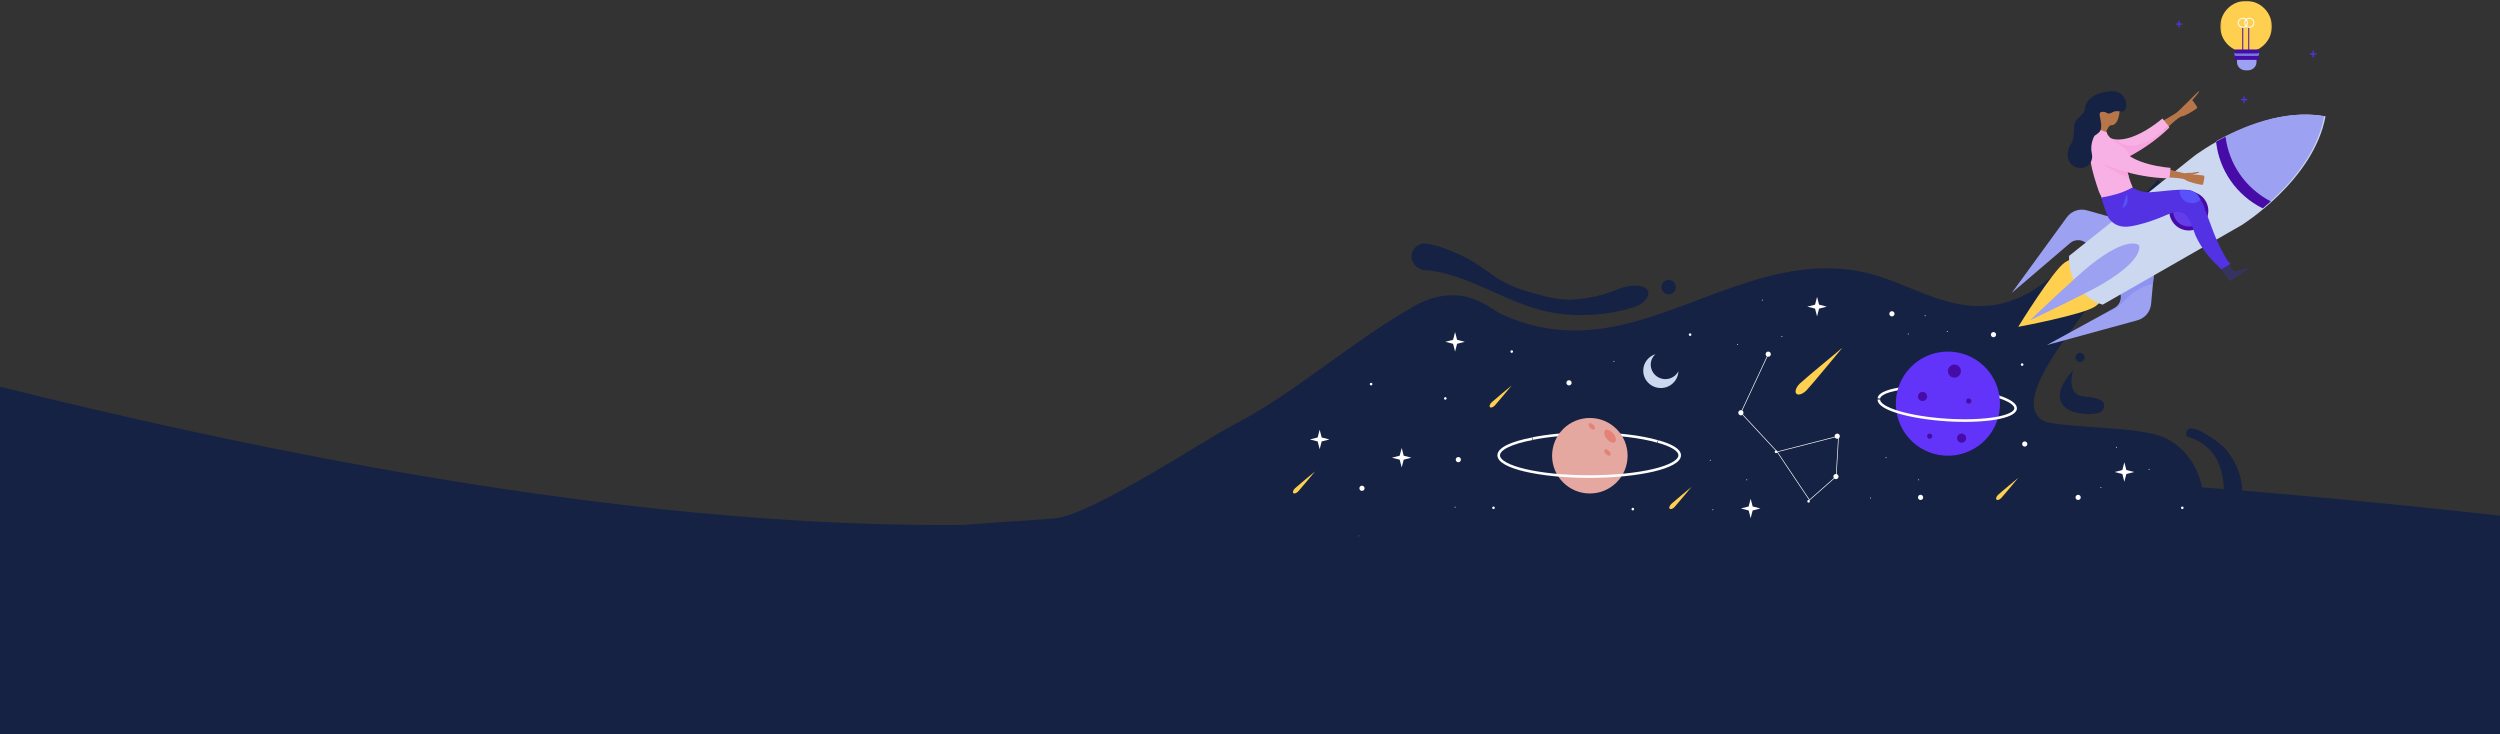 <?xml version="1.0" encoding="UTF-8"?>
<svg width="1920px" height="564px" viewBox="0 0 1920 564" version="1.1" xmlns="http://www.w3.org/2000/svg" xmlns:xlink="http://www.w3.org/1999/xlink">
    <rect x="0" y="0" width="1920" height="564" fill="#333333" stroke="none"/>
    <!-- Generator: Sketch 58 (84663) - https://sketch.com -->
    <title>Group</title>
    <desc>Created with Sketch.</desc>
    <defs>
        <polygon id="path-1" points="0.159 0.122 1.159 0.122 1.159 1 0.159 1"></polygon>
        <polygon id="path-3" points="0.176 0.664 39.78 0.664 39.78 40.064 0.176 40.064"></polygon>
    </defs>
    <g id="Web-PC" stroke="none" stroke-width="1" fill="none" fill-rule="evenodd">
        <g id="Courses" transform="translate(0, -3063)">
            <g id="Group" transform="translate(0, 3063)">
                <path d="M0,297 C399.362,396.333 713.134,426 941.317,386 C1169.5,346 1495.728,349.333 1920,396 L1920,564 L0,564 L0,297 Z" id="Rectangle" fill="#152244"></path>
                <g id="Group-237" transform="translate(718, 0)">
                    <path d="M926.283,331.483 C905.18,327.847 859.006,327.649 850.958,322.961 C833.853,312.997 851.809,284.097 862.685,267.724 C875.719,248.109 925.299,182.489 951.804,151.584 C947.615,147.078 943.444,142.557 939.315,138 C913.11,167.461 879.165,193.429 867.502,204.125 C846.895,223.025 826.24,236.621 797.409,234.921 C769.543,233.279 744.976,217.345 718.505,210.286 C692.315,203.302 664.242,205.68 638.068,212.719 C567.902,231.59 509.589,275.25 434.988,241.275 C429.259,238.666 417.947,227.835 400.522,226.81 C384.381,225.86 371.725,232.967 366.678,235.886 C315.918,265.235 276.384,302.09 228.312,326.837 C208.427,337.075 120.762,395.125 92.752,398 C64.742,400.875 8.947,401.887 5.68434189e-14,408 C17.948,408.013 64.417,426.784 82.552,427 C368.792,430.403 685.423,407.794 968.712,408 C970.108,403.694 971.417,399.376 972.54,395.125 C978.442,372.79 965.955,345.561 944.003,336.015 C938.41,333.583 932.312,332.523 926.283,331.483 Z" id="Fill-1" fill="#152244"></path>
                    <path d="M664.182,294.625 C667.032,291.776 697,267 697,267 C697,267 672.224,296.968 669.374,299.819 C666.523,302.668 663.051,303.816 661.618,302.382 C660.183,300.947 661.332,297.475 664.182,294.625" id="Fill-3" fill="#FFD04F"></path>
                    <path d="M427.502,309.045 C428.848,307.7 443,296 443,296 C443,296 431.3,310.151 429.955,311.498 C428.609,312.843 426.969,313.386 426.291,312.708 C425.615,312.032 426.156,310.391 427.502,309.045" id="Fill-5" fill="#FFD04F"></path>
                    <path d="M565.502,387.045 C566.847,385.701 581,374 581,374 C581,374 569.3,388.152 567.955,389.498 C566.608,390.844 564.969,391.385 564.292,390.709 C563.614,390.031 564.157,388.391 565.502,387.045" id="Fill-7" fill="#FFD04F"></path>
                    <path d="M816.502,380.046 C817.847,378.7 832,367 832,367 C832,367 820.3,381.151 818.955,382.498 C817.608,383.843 815.968,384.386 815.292,383.708 C814.614,383.032 815.157,381.391 816.502,380.046" id="Fill-9" fill="#FFD04F"></path>
                    <polygon id="Fill-11" fill="#FEFEFE" points="399.5 255 401.039 260.961 407 262.501 401.039 264.039 399.5 270 397.961 264.039 392 262.501 397.961 260.961"></polygon>
                    <path d="M404,352.999 C404,354.104 403.105,355 402.001,355 C400.896,355 400,354.104 400,352.999 C400,351.895 400.896,351 402.001,351 C403.105,351 404,351.895 404,352.999" id="Fill-13" fill="#FEFEFE"></path>
                    <path d="M489,293.999 C489,295.104 488.105,296 487.001,296 C485.896,296 485,295.104 485,293.999 C485,292.895 485.896,292 487.001,292 C488.105,292 489,292.895 489,293.999" id="Fill-15" fill="#FEFEFE"></path>
                    <path d="M444,270 C444,270.552 443.552,271 443,271 C442.448,271 442,270.552 442,270 C442,269.448 442.448,269 443,269 C443.552,269 444,269.448 444,270" id="Fill-17" fill="#FEFEFE"></path>
                    <path d="M430,390 C430,390.552 429.552,391 429,391 C428.448,391 428,390.552 428,390 C428,389.448 428.448,389 429,389 C429.552,389 430,389.448 430,390" id="Fill-19" fill="#FEFEFE"></path>
                    <path d="M399.877,389.5 C399.877,389.709 399.709,389.877 399.5,389.877 C399.291,389.877 399.123,389.709 399.123,389.5 C399.123,389.291 399.291,389.123 399.5,389.123 C399.709,389.123 399.877,389.291 399.877,389.5" id="Fill-21" fill="#FEFEFE"></path>
                    <path d="M521.878,277.5 C521.878,277.709 521.708,277.877 521.5,277.877 C521.292,277.877 521.122,277.709 521.122,277.5 C521.122,277.291 521.292,277.123 521.5,277.123 C521.708,277.123 521.878,277.291 521.878,277.5" id="Fill-23" fill="#FEFEFE"></path>
                    <path d="M597.878,391.5 C597.878,391.709 597.709,391.877 597.5,391.877 C597.292,391.877 597.122,391.709 597.122,391.5 C597.122,391.291 597.292,391.123 597.5,391.123 C597.709,391.123 597.878,391.291 597.878,391.5" id="Fill-25" fill="#FEFEFE"></path>
                    <path d="M623.878,368.5 C623.878,368.708 623.708,368.878 623.5,368.878 C623.292,368.878 623.122,368.708 623.122,368.5 C623.122,368.291 623.292,368.122 623.5,368.122 C623.708,368.122 623.878,368.291 623.878,368.5" id="Fill-27" fill="#FEFEFE"></path>
                    <path d="M595.878,353.5 C595.878,353.709 595.708,353.877 595.5,353.877 C595.292,353.877 595.122,353.709 595.122,353.5 C595.122,353.291 595.292,353.123 595.5,353.123 C595.708,353.123 595.878,353.291 595.878,353.5" id="Fill-29" fill="#FEFEFE"></path>
                    <path d="M616.818,264.704 C616.706,264.88 616.472,264.93 616.297,264.817 C616.122,264.705 616.07,264.473 616.182,264.296 C616.295,264.12 616.528,264.07 616.704,264.183 C616.88,264.295 616.93,264.527 616.818,264.704" id="Fill-31" fill="#FEFEFE"></path>
                    <path d="M650.818,258.703 C650.706,258.879 650.472,258.931 650.297,258.818 C650.121,258.706 650.069,258.473 650.181,258.297 C650.294,258.121 650.527,258.069 650.703,258.182 C650.879,258.294 650.93,258.527 650.818,258.703" id="Fill-33" fill="#FEFEFE"></path>
                    <path d="M635.818,230.703 C635.706,230.88 635.472,230.93 635.297,230.817 C635.121,230.706 635.07,230.472 635.182,230.297 C635.295,230.12 635.528,230.07 635.704,230.183 C635.879,230.294 635.93,230.528 635.818,230.703" id="Fill-35" fill="#FEFEFE"></path>
                    <path d="M777.564,254.128 C777.769,254.163 777.908,254.358 777.872,254.565 C777.837,254.77 777.64,254.907 777.436,254.872 C777.231,254.836 777.092,254.641 777.128,254.436 C777.163,254.23 777.36,254.092 777.564,254.128" id="Fill-37" fill="#FEFEFE"></path>
                    <path d="M760.564,242.128 C760.769,242.163 760.908,242.358 760.872,242.564 C760.836,242.77 760.64,242.907 760.436,242.871 C760.231,242.836 760.092,242.641 760.128,242.435 C760.163,242.23 760.359,242.092 760.564,242.128" id="Fill-39" fill="#FEFEFE"></path>
                    <path d="M747.564,256.128 C747.77,256.164 747.908,256.359 747.872,256.565 C747.836,256.771 747.641,256.908 747.435,256.872 C747.23,256.837 747.092,256.642 747.127,256.436 C747.164,256.231 747.359,256.093 747.564,256.128" id="Fill-41" fill="#FEFEFE"></path>
                    <path d="M755.564,368.128 C755.77,368.164 755.908,368.359 755.872,368.565 C755.836,368.77 755.641,368.907 755.435,368.872 C755.23,368.836 755.092,368.641 755.127,368.436 C755.164,368.231 755.359,368.093 755.564,368.128" id="Fill-43" fill="#FEFEFE"></path>
                    <path d="M730.564,351.128 C730.77,351.163 730.908,351.359 730.872,351.565 C730.836,351.77 730.641,351.907 730.436,351.872 C730.23,351.837 730.092,351.641 730.128,351.436 C730.164,351.231 730.359,351.093 730.564,351.128" id="Fill-45" fill="#FEFEFE"></path>
                    <path d="M718.564,382.128 C718.769,382.163 718.908,382.358 718.872,382.565 C718.837,382.77 718.64,382.907 718.436,382.872 C718.231,382.836 718.092,382.641 718.128,382.436 C718.164,382.23 718.36,382.092 718.564,382.128" id="Fill-47" fill="#FEFEFE"></path>
                    <path d="M932.564,360.128 C932.769,360.164 932.908,360.359 932.872,360.565 C932.837,360.771 932.64,360.908 932.436,360.872 C932.231,360.837 932.092,360.642 932.128,360.436 C932.164,360.231 932.36,360.093 932.564,360.128" id="Fill-49" fill="#FEFEFE"></path>
                    <path d="M907.564,343.128 C907.769,343.164 907.908,343.359 907.872,343.565 C907.837,343.771 907.641,343.908 907.436,343.872 C907.231,343.837 907.092,343.642 907.128,343.436 C907.164,343.231 907.36,343.093 907.564,343.128" id="Fill-51" fill="#FEFEFE"></path>
                    <path d="M895.565,374.128 C895.77,374.164 895.908,374.359 895.873,374.565 C895.836,374.77 895.641,374.907 895.436,374.872 C895.23,374.837 895.092,374.641 895.128,374.436 C895.164,374.231 895.359,374.093 895.565,374.128" id="Fill-53" fill="#FEFEFE"></path>
                    <path d="M393,306.001 C393,306.553 392.552,307 392,307 C391.448,307 391,306.553 391,306.001 C391,305.449 391.448,305 392,305 C392.552,305 393,305.449 393,306.001" id="Fill-55" fill="#FEFEFE"></path>
                    <path d="M276.503,375.046 C277.848,373.7 292,362 292,362 C292,362 280.301,376.151 278.955,377.498 C277.608,378.843 275.968,379.386 275.292,378.708 C274.614,378.032 275.157,376.391 276.503,375.046" id="Fill-57" fill="#FFD04F"></path>
                    <polygon id="Fill-59" fill="#FEFEFE" points="358.5 344 360.039 349.961 366 351.501 360.039 353.039 358.5 359 356.961 353.039 351 351.501 356.961 349.961"></polygon>
                    <path d="M330,375 C330,376.105 329.105,377 328,377 C326.895,377 326,376.105 326,375 C326,373.895 326.895,373 328,373 C329.105,373 330,373.895 330,375" id="Fill-61" fill="#FEFEFE"></path>
                    <g id="Group-65" transform="translate(325, 411)">
                        <mask id="mask-2" fill="white">
                            <use xlink:href="#path-1"></use>
                        </mask>
                        <g id="Clip-64"></g>
                        <path d="M1.036,0.623 C1.036,0.831 0.867,1 0.659,1 C0.45,1 0.281,0.831 0.281,0.623 C0.281,0.414 0.45,0.245 0.659,0.245 C0.867,0.245 1.036,0.414 1.036,0.623" id="Fill-63" fill="#FEFEFE" mask="url(#mask-2)"></path>
                    </g>
                    <path d="M336,295.001 C336,295.553 335.552,296 335,296 C334.448,296 334,295.553 334,295.001 C334,294.449 334.448,294 335,294 C335.552,294 336,294.449 336,295.001" id="Fill-66" fill="#FEFEFE"></path>
                    <polygon id="Fill-68" fill="#FEFEFE" points="677.5 228 679.039 233.961 685 235.501 679.039 237.039 677.5 243 675.961 237.039 670 235.501 675.961 233.961"></polygon>
                    <polygon id="Fill-70" fill="#FEFEFE" points="626.5 383 628.039 388.961 634 390.501 628.039 392.039 626.5 398 624.961 392.039 619 390.501 624.961 388.961"></polygon>
                    <polygon id="Fill-72" fill="#FEFEFE" points="295.5 330 297.039 335.961 303 337.501 297.039 339.039 295.5 345 293.961 339.039 288 337.501 293.961 335.961"></polygon>
                    <polygon id="Fill-74" fill="#FEFEFE" points="913.5 355 915.039 360.961 921 362.501 915.039 364.039 913.5 370 911.961 364.039 906 362.501 911.961 360.961"></polygon>
                    <path d="M759,382.001 C759,383.105 758.105,384 757.001,384 C755.896,384 755,383.105 755,382.001 C755,380.896 755.896,380 757.001,380 C758.105,380 759,380.896 759,382.001" id="Fill-76" fill="#FEFEFE"></path>
                    <path d="M737,241 C737,242.105 736.105,243 735,243 C733.895,243 733,242.105 733,241 C733,239.895 733.895,239 735,239 C736.105,239 737,239.895 737,241" id="Fill-78" fill="#FEFEFE"></path>
                    <path d="M694,366.001 C694,367.105 693.104,368 691.999,368 C690.895,368 690,367.105 690,366.001 C690,364.896 690.895,364 691.999,364 C693.104,364 694,364.896 694,366.001" id="Fill-80" fill="#FEFEFE"></path>
                    <path d="M695,335 C695,336.105 694.105,337 693.001,337 C691.896,337 691,336.105 691,335 C691,333.895 691.896,333 693.001,333 C694.105,333 695,333.895 695,335" id="Fill-82" fill="#FEFEFE"></path>
                    <path d="M621,316.999 C621,318.104 620.105,319 619.001,319 C617.896,319 617,318.104 617,316.999 C617,315.895 617.896,315 619.001,315 C620.105,315 621,315.895 621,316.999" id="Fill-84" fill="#FEFEFE"></path>
                    <path d="M815,257.001 C815,258.105 814.104,259 812.999,259 C811.895,259 811,258.105 811,257.001 C811,255.896 811.895,255 812.999,255 C814.104,255 815,255.896 815,257.001" id="Fill-86" fill="#FEFEFE"></path>
                    <path d="M839,340.999 C839,342.104 838.105,343 837.001,343 C835.896,343 835,342.104 835,340.999 C835,339.895 835.896,339 837.001,339 C838.105,339 839,339.895 839,340.999" id="Fill-88" fill="#FEFEFE"></path>
                    <path d="M642,272 C642,273.105 641.105,274 639.999,274 C638.895,274 638,273.105 638,272 C638,270.895 638.895,270 639.999,270 C641.105,270 642,270.895 642,272" id="Fill-90" fill="#FEFEFE"></path>
                    <path d="M880,382.001 C880,383.105 879.105,384 878.001,384 C876.896,384 876,383.105 876,382.001 C876,380.896 876.896,380 878.001,380 C879.105,380 880,380.896 880,382.001" id="Fill-92" fill="#FEFEFE"></path>
                    <path d="M836,280.001 C836,280.553 835.551,281 834.999,281 C834.447,281 834,280.553 834,280.001 C834,279.449 834.447,279 834.999,279 C835.551,279 836,279.449 836,280.001" id="Fill-94" fill="#FEFEFE"></path>
                    <path d="M672,385 C672,385.552 671.552,386 671,386 C670.448,386 670,385.552 670,385 C670,384.448 670.448,384 671,384 C671.552,384 672,384.448 672,385" id="Fill-96" fill="#FEFEFE"></path>
                    <path d="M647,347.001 C647,347.553 646.553,348 646.001,348 C645.449,348 645,347.553 645,347.001 C645,346.449 645.449,346 646.001,346 C646.553,346 647,346.449 647,347.001" id="Fill-98" fill="#FEFEFE"></path>
                    <path d="M581,257 C581,257.552 580.552,258 580,258 C579.448,258 579,257.552 579,257 C579,256.448 579.448,256 580,256 C580.552,256 581,256.448 581,257" id="Fill-100" fill="#FEFEFE"></path>
                    <path d="M959,390 C959,390.552 958.552,391 958,391 C957.448,391 957,390.552 957,390 C957,389.448 957.448,389 958,389 C958.552,389 959,389.448 959,390" id="Fill-102" fill="#FEFEFE"></path>
                    <path d="M537,391 C537,391.552 536.551,392 535.999,392 C535.447,392 535,391.552 535,391 C535,390.448 535.447,390 535.999,390 C536.551,390 537,390.448 537,391" id="Fill-104" fill="#FEFEFE"></path>
                    <path d="M459,336.834 C470.874,334.437 486.023,333 502.525,333 C523.53,333 542.344,335.329 555,339" id="Stroke-106" stroke="#FEFEFE" stroke-width="2"></path>
                    <path d="M532,350.001 C532,366.015 519.016,379 503,379 C486.984,379 474,366.015 474,350.001 C474,333.985 486.984,321 503,321 C519.016,321 532,333.985 532,350.001" id="Fill-108" fill="#E5A8A1"></path>
                    <path d="M555.352,339.066 C565.733,341.92 572,345.622 572,349.671 C572,358.689 540.884,366 502.5,366 C464.116,366 433,358.689 433,349.671 C433,344.557 443.002,339.992 458.661,337" id="Stroke-110" stroke="#FEFEFE" stroke-width="2"></path>
                    <path d="M520.991,332.947 C523.061,335.464 523.623,338.425 522.247,339.558 C520.871,340.691 518.079,339.569 516.008,337.052 C513.94,334.534 513.377,331.575 514.752,330.441 C516.129,329.309 518.921,330.431 520.991,332.947" id="Fill-112" fill="#E58277"></path>
                    <path d="M517.884,346.474 C519.034,347.733 519.346,349.214 518.582,349.779 C517.818,350.345 516.267,349.785 515.115,348.526 C513.967,347.269 513.654,345.788 514.419,345.221 C515.183,344.654 516.734,345.215 517.884,346.474" id="Fill-114" fill="#E58277"></path>
                    <path d="M505.883,326.474 C507.033,327.733 507.347,329.214 506.581,329.779 C505.817,330.345 504.266,329.785 503.115,328.526 C501.967,327.269 501.654,325.788 502.419,325.221 C503.183,324.654 504.734,325.215 505.883,326.474" id="Fill-116" fill="#E58277"></path>
                    <path d="M745,298.127 C754.158,296.917 765.766,296.628 778.333,297.521 C794.328,298.659 808.541,301.477 818,305" id="Stroke-118" stroke="#FEFEFE" stroke-width="2"></path>
                    <path d="M725,306 C725.261,302.27 733.038,299.426 745,298" id="Stroke-120" stroke="#FEFEFE" stroke-width="2"></path>
                    <path d="M817.909,312.676 C816.431,334.717 797.366,351.387 775.324,349.909 C753.283,348.432 736.613,329.366 738.091,307.324 C739.568,285.284 758.634,268.613 780.675,270.091 C802.717,271.569 819.388,290.634 817.909,312.676" id="Fill-122" fill="#6233F9"></path>
                    <path d="M817.961,305 C825.654,307.649 830.2,310.73 829.993,313.758 C829.532,320.502 805.657,324.424 776.665,322.519 C747.674,320.613 724.545,313.601 725.007,306.856" id="Stroke-124" stroke="#FEFEFE" stroke-width="2"></path>
                    <path d="M761.992,304.733 C761.863,306.662 760.195,308.12 758.266,307.992 C756.337,307.862 754.878,306.195 755.008,304.265 C755.137,302.337 756.805,300.879 758.734,301.008 C760.663,301.137 762.122,302.805 761.992,304.733" id="Fill-126" fill="#470CA7"></path>
                    <path d="M791.992,336.734 C791.864,338.663 790.195,340.123 788.266,339.992 C786.336,339.863 784.879,338.196 785.008,336.267 C785.137,334.339 786.806,332.879 788.734,333.008 C790.663,333.139 792.122,334.806 791.992,336.734" id="Fill-128" fill="#470CA7"></path>
                    <path d="M795.995,308.134 C795.921,309.235 794.969,310.069 793.867,309.996 C792.764,309.921 791.931,308.968 792.004,307.866 C792.079,306.765 793.032,305.931 794.134,306.004 C795.236,306.079 796.07,307.032 795.995,308.134" id="Fill-130" fill="#470CA7"></path>
                    <path d="M765.995,335.134 C765.921,336.235 764.969,337.069 763.867,336.996 C762.764,336.921 761.931,335.968 762.004,334.866 C762.079,333.765 763.032,332.931 764.134,333.004 C765.236,333.079 766.07,334.032 765.995,335.134" id="Fill-132" fill="#470CA7"></path>
                    <path d="M787.989,285.335 C787.805,288.091 785.421,290.175 782.665,289.988 C779.909,289.805 777.825,287.421 778.012,284.666 C778.195,281.911 780.579,279.827 783.335,280.011 C786.09,280.196 788.174,282.58 787.989,285.335" id="Fill-134" fill="#470CA7"></path>
                    <path d="M561.007,291.163 C554.801,291.163 549.771,286.202 549.771,280.079 C549.771,276.89 551.144,274.023 553.331,272 C547.916,273.737 544,278.75 544,284.67 C544,292.033 550.048,298 557.512,298 C564.815,298 570.75,292.278 571,285.134 C569.135,288.711 565.365,291.163 561.007,291.163" id="Fill-136" fill="#CCD7F0"></path>
                    <polyline id="Stroke-138" stroke="#FEFEFE" stroke-width="0.5" points="619 317 646.86 346.999 671.673 384 692.172 365.937 694 334.915 646.86 346.999"></polyline>
                    <path d="M640,272 L619,317" id="Stroke-140" stroke="#FEFEFE" stroke-width="0.5"></path>
                    <path d="M874.701,284.068 C869.229,289.134 862.573,298.752 864.27,306.684 C864.895,309.61 866.883,312.125 869.338,313.831 C871.793,315.538 874.694,316.504 877.619,317.124 C881.932,318.037 886.395,318.238 890.772,317.719 C892.46,317.518 894.19,317.191 895.602,316.244 C897.555,314.936 898.69,311.532 897.538,309.317 C896.754,307.811 894.424,306.58 892.857,306.21 C892.129,306.038 891.417,305.822 890.696,305.629 C887.732,304.842 884.452,304.853 881.431,304.316 C879.304,303.94 877.143,303.203 875.652,301.64 C873.767,299.668 873.014,296.485 872.893,293.823 C872.802,291.791 873.206,285.443 874.774,284 C874.749,284.023 874.725,284.045 874.701,284.068" id="Fill-142" fill="#152244"></path>
                    <path d="M883,274.5 C883,276.433 881.433,278 879.5,278 C877.567,278 876,276.433 876,274.5 C876,272.567 877.567,271 879.5,271 C881.433,271 883,272.567 883,274.5" id="Fill-144" fill="#152244"></path>
                    <path d="M569,220.501 C569,223.538 566.538,226 563.501,226 C560.463,226 558,223.538 558,220.501 C558,217.462 560.463,215 563.501,215 C566.538,215 569,217.462 569,220.501" id="Fill-146" fill="#152244"></path>
                    <path d="M972.004,339.717 C987.171,348.95 991.04,366.638 989.728,384.485 C989.606,386.136 989.087,387.681 988.953,389.34 C988.658,393.053 988.312,401.695 993.739,401.884 C994.567,401.912 995.427,402.156 996.198,401.839 C1002.49,399.231 1003.829,384.142 1003.984,378.56 C1004.339,365.759 998.633,353.027 990.162,343.648 C987.61,340.822 962.404,321.241 961.039,332.416 C960.638,335.699 963.379,335.75 965.629,336.611 C967.946,337.496 970.068,338.537 972.004,339.717" id="Fill-148" fill="#152244"></path>
                    <path d="M546.106,221.501 C544.592,220.302 542.623,219.862 540.71,219.616 C530.096,218.251 523.021,223.379 513.426,226.103 C505.731,228.289 497.791,229.608 489.805,230.066 C477.271,230.783 464.598,226.535 452.546,223.012 C440.374,219.456 432.143,214.182 422.064,206.814 C413.331,200.431 403.486,195.245 393.356,191.475 C387.577,189.324 381.201,187.315 374.889,187 C370.457,187.847 366.983,191.057 366.18,194.993 C365.128,200.143 368.771,205.911 374.889,207.381 C377.759,207.532 382.307,207.855 387.764,209.002 C392.008,209.893 396.192,211.091 400.284,212.458 C421.04,219.396 440.118,230.621 461.097,236.952 C482.648,243.457 506.732,243.462 528.555,238.192 C533.02,237.112 537.999,236.081 541.992,233.487 C545.6,231.142 550.859,225.265 546.106,221.501" id="Fill-150" fill="#152244"></path>
                    <path d="M940,94.558 C940,94.558 949.735,89.107 953.108,86.844 C956.48,84.582 970.294,69.7 970.949,70.005 C971.607,70.309 965.68,76.901 965.68,76.901 C965.68,76.901 970.003,82.324 969.468,82.954 C968.935,83.583 960.086,89.366 957.783,89.332 C955.479,89.3 944.337,100 944.337,100 L940,94.558 Z" id="Fill-152" fill="#B77649"></path>
                    <path d="M903.331,125.558 C903.331,125.558 927.444,117.241 948,97.407 L942.729,91 C942.729,91 919.022,111.786 903.039,106.223 C903.039,106.223 878.008,129.463 903.331,125.558" id="Fill-154" fill="#F8B1E4"></path>
                    <path d="M944,99.625 L944.303,100 C944.303,100 947.574,96.904 951,94 C948.625,95.812 946.323,97.734 944,99.625" id="Fill-156" fill="#B77649"></path>
                    <path d="M930.024,109.136 C921.377,113.011 914.759,112.932 907.587,107.861 C906.022,107.755 904.499,107.468 903.039,106.954 C903.039,106.954 878.008,130.511 903.331,126.551 C903.331,126.551 927.444,118.122 948,98.016 L947.176,97 C941.757,101.507 936.483,106.243 930.024,109.136" id="Fill-158" fill="#F8A4E0"></path>
                    <polygon id="Fill-160" fill="#353460" points="987 205.572 994.605 216 1010 205.827 997.48 208.524 992.229 201"></polygon>
                    <path d="M916,170.344 L884.721,161.534 C878.983,159.918 872.851,162.048 869.332,166.878 L827,225 L871.815,186.703 C874.888,184.078 879.278,183.69 882.759,185.739 L891.2,190.706 L916,170.344 Z" id="Fill-162" fill="#9DA1F1"></path>
                    <path d="M891.096,235.345 C881.738,241.762 832,251 832,251 C832,251 858.384,208.036 867.742,201.618 C877.102,195.2 889.916,197.547 896.364,206.861 C902.814,216.174 900.454,228.927 891.096,235.345" id="Fill-164" fill="#FFD04F"></path>
                    <path d="M937,201 L934.046,233.46 C933.503,239.415 929.313,244.408 923.535,245.987 L854,265 L905.875,236.607 C909.433,234.66 911.367,230.681 910.697,226.689 L909.071,217.007 L937,201 Z" id="Fill-166" fill="#9DA1F1"></path>
                    <path d="M906.193,236.578 L900,240 C902.18,239.235 904.295,238.284 906.304,237.063 C912.302,233.42 916.129,227.433 921.995,223.625 C925.917,221.078 930.728,218.799 935.427,218.428 L937,201 L909.355,216.995 L910.962,226.668 C911.627,230.658 909.712,234.634 906.193,236.578" id="Fill-168" fill="#8E93F1"></path>
                    <path d="M1068,89.342 C1018.987,80.311 967.106,119.825 967.106,119.825 L871.049,196.531 L871.013,197.903 C870.583,214.365 881.133,229.109 896.841,234 L1003.62,172.87 C1003.62,172.87 1058.978,138.408 1068,89.342" id="Fill-170" fill="#CCD7F0"></path>
                    <path d="M1019.627,160 C1036.682,145.784 1061.249,120.529 1067,89.339 C1035.761,83.597 1003.376,97.527 984,108.378 C986.291,130.523 999.717,149.978 1019.627,160" id="Fill-172" fill="#9DA1F1"></path>
                    <path d="M991.245,105 C988.678,106.286 986.243,107.567 984,108.806 L984,108.806 C986.302,130.767 999.798,150.062 1019.809,160 C1021.783,158.375 1023.866,156.59 1026,154.685 C1006.809,144.775 993.812,126.195 991.245,105" id="Fill-174" fill="#470CA7"></path>
                    <path d="M924.75,188.361 C924.75,188.361 916.874,180.22 887.247,203.761 C874.986,213.504 841,246 841,246 C841,246 883.507,225.851 896.988,217.878 C929.562,198.611 924.75,188.361 924.75,188.361" id="Fill-176" fill="#9DA1F1"></path>
                    <path d="M971.51,174.35 C964.689,179.05 955.35,177.332 950.65,170.511 C945.949,163.689 947.669,154.35 954.488,149.649 C961.31,144.949 970.65,146.669 975.351,153.49 C980.051,160.31 978.331,169.65 971.51,174.35" id="Fill-178" fill="#470CA7"></path>
                    <path d="M969.808,171.88 C964.352,175.64 956.881,174.265 953.121,168.808 C949.359,163.352 950.735,155.88 956.192,152.12 C961.649,148.36 969.12,149.735 972.88,155.192 C976.64,160.649 975.265,168.12 969.808,171.88" id="Fill-180" fill="#653CE9"></path>
                    <path d="M891.566,94.122 C891.532,97.533 890.061,103.098 892.002,105.936 C893.941,108.775 896.223,105.201 899.33,103.707 C898.754,102.311 901.11,97.098 902.482,96.441 C902.9,96.242 903.37,96.217 903.836,96.171 C903.986,96.157 904.135,96.14 904.281,96.115 C906.642,95.716 908.023,93.301 908.753,91.058 C909.946,87.379 910.292,83.43 909.752,79.595 L909.414,79.219 L907.197,76.763 C904.797,75.647 901.984,75.928 899.407,76.512 C896.7,77.123 893.903,78.162 892.276,80.37 C890.79,82.387 891.591,91.623 891.566,94.122" id="Fill-182" fill="#B77649"></path>
                    <path d="M918.623,140.838 C918.786,141.317 919.992,143.724 919.995,144.525 C920.008,144.6 919.994,144.656 919.967,144.705 C917.561,149.28 913.051,151.445 908.405,152.38 C903.939,153.274 899.351,153.035 896.376,152.69 C896.283,152.518 896.187,152.335 896.093,152.162 C895.848,150.59 894.517,148.736 893.979,147.187 C891.303,139.479 888.832,131.656 887.466,123.602 C886.088,115.464 884.175,105.059 889.759,98 L891.386,98.563 L891.446,98.586 L895.07,99.83 C895.07,99.83 899.985,101.524 900.007,101.53 C900.786,107.078 913.851,112.559 916.731,117.254 C918.116,119.524 917.039,122.698 916.489,125.056 C916.163,126.445 915.808,127.851 915.753,129.266 C915.573,133.223 917.404,137.148 918.623,140.838" id="Fill-184" fill="#F8B1E4"></path>
                    <path d="M990.118,205.625 C991.726,204.612 993.356,203.638 995,202.69 C992.737,200.552 991.229,197.697 989.703,194.917 C986.67,189.363 984.031,183.724 981.763,177.811 C979.536,172.001 977.526,166.112 975.194,160.339 C973.649,156.534 971.94,152.72 969.597,149.343 C967.799,147.577 965.743,146.331 963.31,145.986 C954.448,144.732 937.194,147.934 931.122,147.649 C925.681,147.397 920.666,144.662 919.693,144.113 C919.57,144.034 919.511,144 919.511,144 C919.511,144 915.708,146.686 907.068,149.191 C904.028,150.077 900.383,150.946 896.089,151.665 C896.069,151.668 896.048,151.683 896.042,151.715 C896.03,151.707 896.03,151.707 896.031,151.718 C895.547,152.689 900.824,166.698 901.42,167.502 C905.448,173.045 911.202,174.889 917.828,173.876 C925.483,172.714 933.465,170.07 940.648,167.287 C946.901,164.855 955.682,159.376 961.341,165.903 C965.374,170.559 966.262,176.981 968.885,182.371 C972.327,189.437 976.975,195.934 982.538,201.491 L988.051,207 C988.739,206.53 989.427,206.061 990.118,205.625" id="Fill-186" fill="#5232E2"></path>
                    <path d="M890.527,104.355 C894.193,101.596 896.17,101.159 895.637,95.193 C895.102,89.229 892.831,86.109 896.759,85.882 C900.687,85.656 900.009,88.722 904.357,86.242 C908.706,83.762 912.503,87.674 914.371,84.036 C916.241,80.399 914.595,68.046 900.363,70.265 C886.133,72.485 883.432,79.854 883.157,83.886 C882.883,87.918 876.788,90.67 875.418,94.23 C874.273,97.203 875.553,106.787 872.659,110.359 C869.436,114.335 867.897,124.669 875.453,127.995 C883.363,131.476 890.185,125.382 888.524,117.921 C886.864,110.459 890.527,104.355 890.527,104.355" id="Fill-188" fill="#152244"></path>
                    <path d="M963.455,146.276 C961.371,145.989 958.808,145.951 956.042,146.048 C955.587,150.694 958.858,154.988 963.681,155.848 C966.827,156.41 969.891,155.376 972,153.345 C971.276,152.016 970.509,150.713 969.631,149.48 C967.865,147.795 965.845,146.606 963.455,146.276" id="Fill-190" fill="#5852F9"></path>
                    <path d="M915.254,149 C915.254,149 918.326,156.705 912,160" id="Fill-192" fill="#5852F9"></path>
                    <path d="M943.807,129 C943.807,129 954.793,132.113 958.869,132.918 C962.114,133.56 970.512,134.383 973.805,134.693 C974.554,134.762 975.09,135.438 974.988,136.189 C974.705,138.259 974.118,141.948 973.514,141.998 C972.671,142.069 962.087,139.843 960.445,138.142 C958.804,136.44 943,136.134 943,136.134 L943.807,129 Z" id="Fill-194" fill="#B77649"></path>
                    <path d="M896.634,125.681 C896.634,125.681 919.568,136.581 948.171,137 L949,128.892 C949,128.892 917.496,126.954 910.161,112.021 C910.161,112.021 875.976,110.874 896.634,125.681" id="Fill-196" fill="#F8B1E4"></path>
                    <path d="M965.721,134 C965.721,134 971.169,132.947 970.996,132.207 C970.82,131.468 965.764,132.961 963.759,132.743 C961.753,132.527 959,133.48 959,133.48 L965.721,134 Z" id="Fill-198" fill="#B77649"></path>
                    <path d="M916.146,132.756 L917,136 C910.112,135.13 897,126 897,126 C897,126 915.811,132.593 915.871,132.608 L916.146,132.756 Z" id="Fill-200" fill="#F8A4E0"></path>
                    <path d="M1008.461,54 L1006.541,54 C1002.929,54 1000,51.17 1000,47.678 L1000,30.516 C1000,30.23 1000.24,30 1000.535,30 L1014.466,30 C1014.762,30 1015,30.23 1015,30.516 L1015,47.678 C1015,51.17 1012.072,54 1008.461,54" id="Fill-202" fill="#9DA1F1"></path>
                    <g id="Group-206" transform="translate(987, 0)">
                        <mask id="mask-4" fill="white">
                            <use xlink:href="#path-3"></use>
                        </mask>
                        <g id="Clip-205"></g>
                        <path d="M39.78,20.364 C39.78,31.244 30.915,40.064 19.978,40.064 C9.042,40.064 0.176,31.244 0.176,20.364 C0.176,9.484 9.042,0.664 19.978,0.664 C30.915,0.664 39.78,9.484 39.78,20.364" id="Fill-204" fill="#FFD04F" mask="url(#mask-4)"></path>
                    </g>
                    <path d="M1015.889,46 L999.112,46 C998.498,46 998,45.414 998,44.692 L998,44.309 C998,43.587 998.498,43 999.112,43 L1015.889,43 C1016.503,43 1017,43.587 1017,44.309 L1017,44.692 C1017,45.414 1016.503,46 1015.889,46" id="Fill-207" fill="#470CA7"></path>
                    <path d="M1015.889,43 L999.112,43 C998.498,43 998,42.414 998,41.692 L998,41.309 C998,40.587 998.498,40 999.112,40 L1015.889,40 C1016.503,40 1017,40.587 1017,41.309 L1017,41.692 C1017,42.414 1016.503,43 1015.889,43" id="Fill-209" fill="#7278D8"></path>
                    <path d="M1015.889,41 L999.112,41 C998.498,41 998,40.414 998,39.692 L998,39.309 C998,38.586 998.498,38 999.112,38 L1015.889,38 C1016.503,38 1017,38.586 1017,39.309 L1017,39.692 C1017,40.414 1016.503,41 1015.889,41" id="Fill-211" fill="#470CA7"></path>
                    <g id="Group-216" transform="translate(1003, 20)">
                        <path d="M1.434,0.777 L1.434,18.99" id="Fill-213" fill="#470CA7"></path>
                        <path d="M1.434,0.777 L1.434,18.99" id="Stroke-215" stroke="#470CA7" stroke-width="0.75"></path>
                    </g>
                    <g id="Group-220" transform="translate(1008, 20)">
                        <path d="M1.042,0.777 L1.042,18.99" id="Fill-217" fill="#470CA7"></path>
                        <path d="M1.042,0.777 L1.042,18.99" id="Stroke-219" stroke="#470CA7" stroke-width="0.75"></path>
                    </g>
                    <path d="M1008,17.5 C1008,19.433 1006.432,21 1004.499,21 C1002.568,21 1001,19.433 1001,17.5 C1001,15.567 1002.568,14 1004.499,14 C1006.432,14 1008,15.567 1008,17.5 Z" id="Stroke-221" stroke="#FDFDFD" stroke-width="0.75"></path>
                    <path d="M1013,17.5 C1013,19.433 1011.433,21 1009.5,21 C1007.567,21 1006,19.433 1006,17.5 C1006,15.567 1007.567,14 1009.5,14 C1011.433,14 1013,15.567 1013,17.5 Z" id="Stroke-223" stroke="#FDFDFD" stroke-width="0.75"></path>
                    <path d="M1058.5,39 L1058.5,44" id="Stroke-225" stroke="#5232E2"></path>
                    <path d="M1061,41.5 L1056,41.5" id="Stroke-227" stroke="#5232E2"></path>
                    <path d="M955.5,16 L955.5,21" id="Stroke-229" stroke="#5232E2"></path>
                    <path d="M958,18.5 L953,18.5" id="Stroke-231" stroke="#5232E2"></path>
                    <path d="M1005.5,74 L1005.5,79" id="Stroke-233" stroke="#5232E2"></path>
                    <path d="M1008,76.5 L1003,76.5" id="Stroke-235" stroke="#5232E2"></path>
                </g>
            </g>
        </g>
    </g>
</svg>